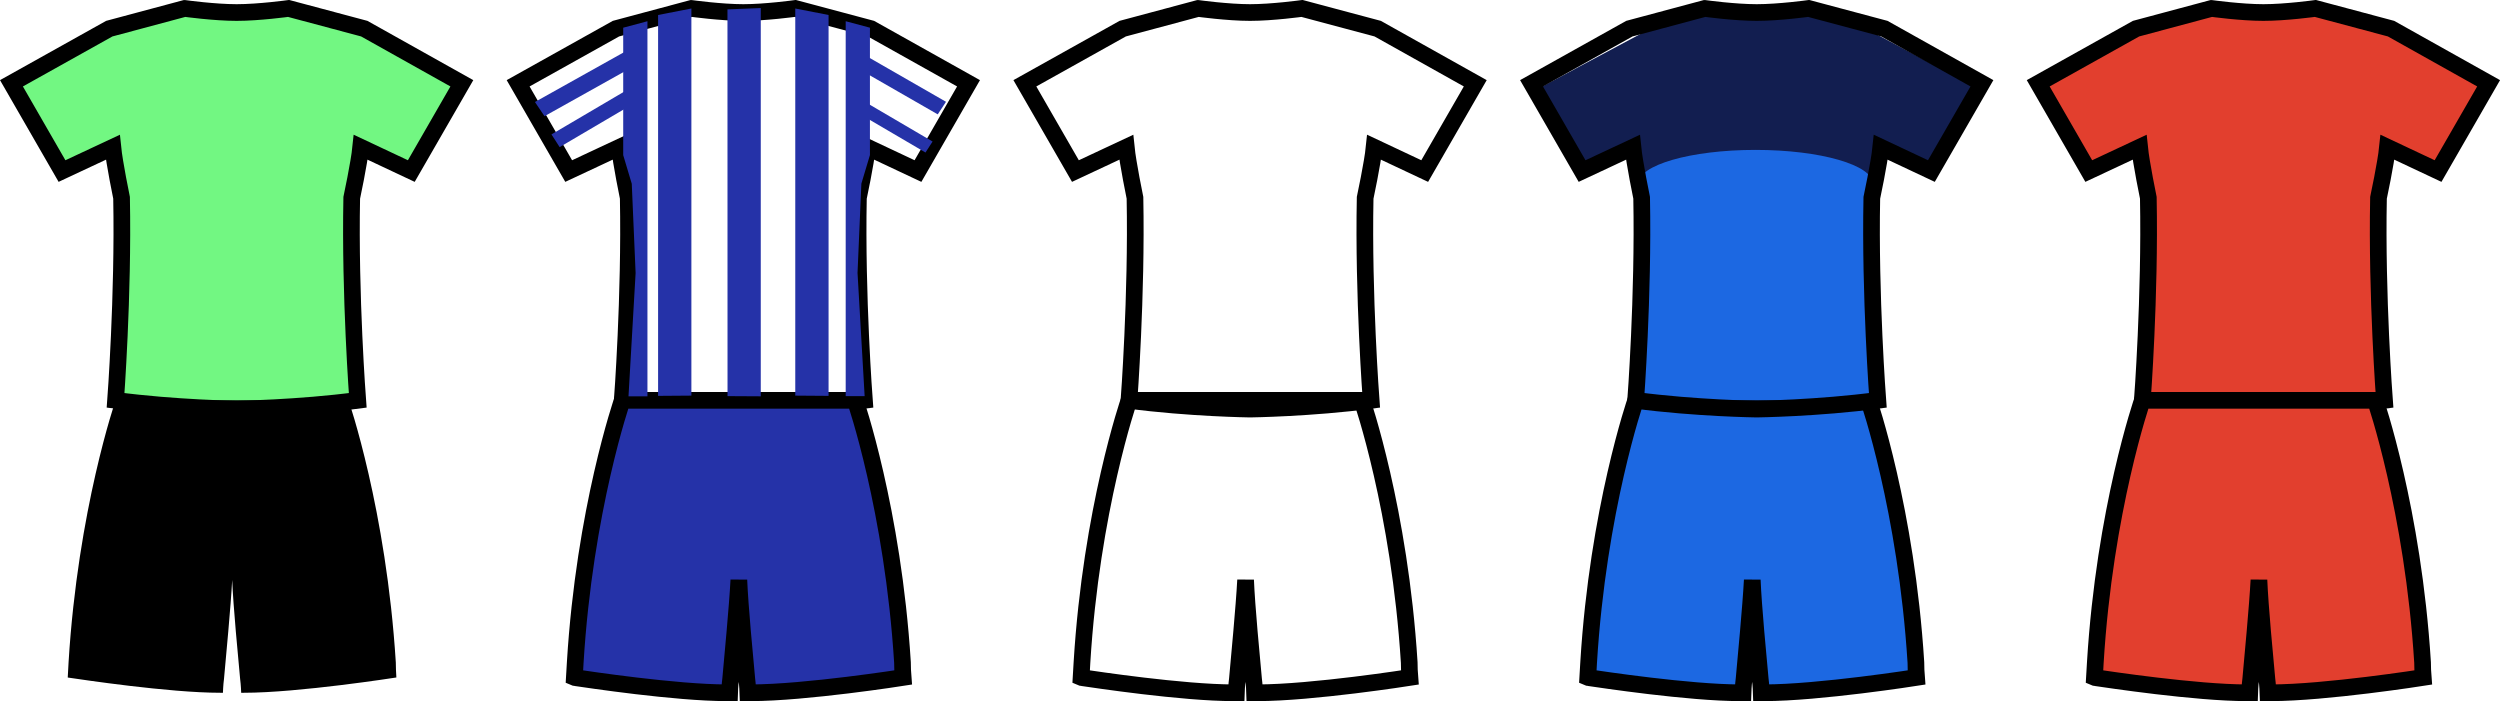<?xml version="1.0" encoding="UTF-8" standalone="no"?>
<!-- Created with Inkscape (http://www.inkscape.org/) -->

<svg
   width="39.71mm"
   height="11.136mm"
   viewBox="0 0 39.71 11.136"
   version="1.1"
   id="svg5049"
   inkscape:version="1.1.2 (0a00cf5339, 2022-02-04)"
   sodipodi:docname="076.svg"
   xmlns:inkscape="http://www.inkscape.org/namespaces/inkscape"
   xmlns:sodipodi="http://sodipodi.sourceforge.net/DTD/sodipodi-0.dtd"
   xmlns="http://www.w3.org/2000/svg"
   xmlns:svg="http://www.w3.org/2000/svg">
  <sodipodi:namedview
     id="namedview5051"
     pagecolor="#ffffff"
     bordercolor="#666666"
     borderopacity="1.0"
     inkscape:pageshadow="2"
     inkscape:pageopacity="0.0"
     inkscape:pagecheckerboard="0"
     inkscape:document-units="mm"
     showgrid="false"
     inkscape:zoom="0.69664703"
     inkscape:cx="811.74537"
     inkscape:cy="188.7613"
     inkscape:window-width="1920"
     inkscape:window-height="1016"
     inkscape:window-x="0"
     inkscape:window-y="0"
     inkscape:window-maximized="1"
     inkscape:current-layer="layer1" />
  <defs
     id="defs5046" />
  <g
     inkscape:label="Layer 1"
     inkscape:groupmode="layer"
     id="layer1"
     transform="translate(109.867,-98.496)">
    <path
       fill="#faff58"
       d="m -106.933,98.63 -1.198,0.321 -1.554,0.868 0.803,1.394 0.807,-0.378 c 0.026,0.256 0.139,0.803 0.139,0.803 0.03,1.558 -0.095,3.217 -0.095,3.217 0.955,0.126 1.923,0.139 1.923,0.139 0,0 0.972,-0.013 1.923,-0.139 0,0 -0.126,-1.658 -0.095,-3.217 0,0 0.117,-0.547 0.143,-0.803 l 0.803,0.378 0.803,-1.394 -1.55,-0.868 -1.202,-0.321 c 0,0 -0.473,0.065 -0.825,0.065 -0.352,0 -0.825,-0.065 -0.825,-0.065 z"
       fill-rule="evenodd"
       id="path3905"
       style="fill:#72f782;fill-opacity:1;stroke:#000000;stroke-width:0.265;stroke-opacity:1" />
    <path
       fill="#000000"
       d="m -108.031,104.855 c 0,0 -0.599,1.732 -0.747,4.163 -0.004,0.056 -0.009,0.182 -0.013,0.239 0,0 0.009,0.004 0.022,0.004 0.178,0.026 1.584,0.239 2.4,0.239 h 0.043 c 0,0 0.004,-0.126 0.017,-0.221 0.03,-0.339 0.108,-1.146 0.13,-1.571 0.017,0.425 0.095,1.233 0.126,1.571 0.013,0.095 0.017,0.221 0.017,0.221 0.015,0 0.029,0 0.044,0 0.873,0 2.421,-0.243 2.421,-0.243 -0.005,-0.056 -0.009,-0.182 -0.009,-0.239 -0.152,-2.431 -0.751,-4.163 -0.751,-4.163 z"
       fill-rule="evenodd"
       id="path3909"
       style="stroke-width:0.265" />
    <path
       fill="#faff58"
       d="m -98.885,98.63 -1.198,0.321 -1.554,0.868 0.803,1.394 0.807,-0.378 c 0.026,0.256 0.139,0.803 0.139,0.803 0.03,1.558 -0.095,3.217 -0.095,3.217 0.955,0.126 1.923,0.139 1.923,0.139 0,0 0.972,-0.013 1.923,-0.139 0,0 -0.126,-1.658 -0.095,-3.217 0,0 0.117,-0.547 0.143,-0.803 l 0.803,0.378 0.803,-1.394 -1.55,-0.868 -1.202,-0.321 c 0,0 -0.473,0.065 -0.825,0.065 -0.352,0 -0.825,-0.065 -0.825,-0.065 z"
       fill-rule="evenodd"
       id="path3913"
       style="fill:#000000;fill-opacity:0;stroke:#000000;stroke-width:0.265;stroke-opacity:1" />
    <path
       fill="#000000"
       d="m -99.983,104.855 c 0,0 -0.599,1.732 -0.747,4.163 -0.004,0.056 -0.009,0.182 -0.013,0.239 0,0 0.009,0.004 0.022,0.004 0.178,0.026 1.584,0.239 2.4,0.239 h 0.043 c 0,0 0.004,-0.126 0.017,-0.221 0.03,-0.339 0.108,-1.146 0.13,-1.571 0.017,0.425 0.095,1.233 0.126,1.571 0.013,0.095 0.017,0.221 0.017,0.221 0.015,0 0.029,0 0.044,0 0.873,0 2.421,-0.243 2.421,-0.243 -0.005,-0.056 -0.009,-0.182 -0.009,-0.239 -0.152,-2.431 -0.751,-4.163 -0.751,-4.163 z"
       fill-rule="evenodd"
       id="path3917"
       style="fill:#2532a8;fill-opacity:1;stroke:#000000;stroke-width:0.265;stroke-opacity:1" />
    <path
       fill="#faff58"
       d="m -90.836,98.63 -1.198,0.321 -1.554,0.868 0.803,1.394 0.807,-0.378 c 0.026,0.256 0.139,0.803 0.139,0.803 0.03,1.558 -0.095,3.217 -0.095,3.217 0.955,0.126 1.923,0.139 1.923,0.139 0,0 0.972,-0.013 1.923,-0.139 0,0 -0.126,-1.658 -0.095,-3.217 0,0 0.117,-0.547 0.143,-0.803 l 0.803,0.378 0.803,-1.394 -1.55,-0.868 -1.202,-0.321 c 0,0 -0.473,0.065 -0.825,0.065 -0.352,0 -0.825,-0.065 -0.825,-0.065 z"
       fill-rule="evenodd"
       id="path3921"
       style="fill:#000000;fill-opacity:0;stroke:#000000;stroke-width:0.265;stroke-opacity:1" />
    <path
       fill="#000000"
       d="m -91.934,104.855 c 0,0 -0.599,1.732 -0.747,4.163 -0.004,0.056 -0.009,0.182 -0.013,0.239 0,0 0.009,0.004 0.022,0.004 0.178,0.026 1.584,0.239 2.4,0.239 h 0.043 c 0,0 0.004,-0.126 0.017,-0.221 0.03,-0.339 0.108,-1.146 0.13,-1.571 0.017,0.425 0.095,1.233 0.126,1.571 0.013,0.095 0.017,0.221 0.017,0.221 0.015,0 0.029,0 0.044,0 0.873,0 2.421,-0.243 2.421,-0.243 -0.005,-0.056 -0.009,-0.182 -0.009,-0.239 -0.152,-2.431 -0.751,-4.163 -0.751,-4.163 z"
       fill-rule="evenodd"
       id="path3925"
       style="fill:#000000;fill-opacity:0;stroke:#000000;stroke-width:0.265;stroke-opacity:1" />
    <path
       fill="#000000"
       d="m -83.886,104.855 c 0,0 -0.599,1.732 -0.747,4.163 -0.004,0.056 -0.009,0.182 -0.013,0.239 0,0 0.009,0.004 0.022,0.004 0.178,0.026 1.584,0.239 2.4,0.239 h 0.043 c 0,0 0.004,-0.126 0.017,-0.221 0.03,-0.339 0.108,-1.146 0.13,-1.571 0.017,0.425 0.095,1.233 0.126,1.571 0.013,0.095 0.017,0.221 0.017,0.221 0.015,0 0.029,0 0.044,0 0.873,0 2.421,-0.243 2.421,-0.243 -0.005,-0.056 -0.009,-0.182 -0.009,-0.239 -0.152,-2.431 -0.751,-4.163 -0.751,-4.163 z"
       fill-rule="evenodd"
       id="path3933"
       style="fill:#1c68e2;fill-opacity:1;stroke:#000000;stroke-width:0.265;stroke-opacity:1" />
    <path
       fill="#faff58"
       d="m -74.74,98.63 -1.198,0.321 -1.554,0.868 0.803,1.394 0.807,-0.378 c 0.026,0.256 0.139,0.803 0.139,0.803 0.03,1.558 -0.095,3.217 -0.095,3.217 0.955,0.126 1.923,0.139 1.923,0.139 0,0 0.972,-0.013 1.923,-0.139 0,0 -0.126,-1.658 -0.095,-3.217 0,0 0.117,-0.547 0.143,-0.803 l 0.803,0.378 0.803,-1.394 -1.55,-0.868 -1.202,-0.321 c 0,0 -0.473,0.065 -0.825,0.065 -0.352,0 -0.825,-0.065 -0.825,-0.065 z"
       fill-rule="evenodd"
       id="path3937"
       style="fill:#e23f2e;fill-opacity:1;stroke:#000000;stroke-width:0.265;stroke-opacity:1" />
    <path
       fill="#000000"
       d="m -75.838,104.855 c 0,0 -0.599,1.732 -0.747,4.163 -0.004,0.056 -0.009,0.182 -0.013,0.239 0,0 0.009,0.004 0.022,0.004 0.178,0.026 1.584,0.239 2.4,0.239 h 0.043 c 0,0 0.004,-0.126 0.017,-0.221 0.03,-0.339 0.108,-1.146 0.13,-1.571 0.017,0.425 0.095,1.233 0.126,1.571 0.013,0.095 0.017,0.221 0.017,0.221 0.015,0 0.029,0 0.044,0 0.873,0 2.421,-0.243 2.421,-0.243 -0.005,-0.056 -0.009,-0.182 -0.009,-0.239 -0.152,-2.431 -0.751,-4.163 -0.751,-4.163 z"
       fill-rule="evenodd"
       id="path3941"
       style="fill:#e23f2e;fill-opacity:1;stroke:#000000;stroke-width:0.265;stroke-opacity:1" />
    <path
       style="fill:#2532a8;fill-opacity:1;stroke:none;stroke-width:0.203px;stroke-linecap:butt;stroke-linejoin:miter;stroke-opacity:1"
       d="m -98.312,98.645 0.529,-0.021 v 6.167 l -0.528,-0.003 z"
       id="path376623"
       sodipodi:nodetypes="ccccc" />
    <path
       style="fill:#2532a8;fill-opacity:1;stroke:none;stroke-width:0.325px;stroke-linecap:butt;stroke-linejoin:miter;stroke-opacity:1"
       d="m -96.706,104.784 v -6.05 l -0.529,-0.103 v 6.149 z"
       id="path376625" />
    <path
       style="fill:#2532a8;fill-opacity:1;stroke:none;stroke-width:0.325px;stroke-linecap:butt;stroke-linejoin:miter;stroke-opacity:1"
       d="m -99.414,104.784 v -6.05 l 0.529,-0.103 v 6.149 z"
       id="path376627" />
    <path
       style="fill:#2532a8;fill-opacity:1;stroke:none;stroke-width:0.263px;stroke-linecap:butt;stroke-linejoin:miter;stroke-opacity:1"
       d="m -96.049,100.959 v -2.023 l -0.385,-0.103 v 5.955 h 0.301 l -0.113,-1.957 0.061,-1.418 z"
       id="path376629" />
    <path
       style="fill:#2532a8;fill-opacity:1;stroke:none;stroke-width:0.263px;stroke-linecap:butt;stroke-linejoin:miter;stroke-opacity:1"
       d="m -99.968,100.96 v -2.024 l 0.385,-0.103 v 5.958 h -0.301 l 0.113,-1.958 -0.061,-1.418 z"
       id="path376631" />
    <rect
       style="fill:#2532a8;fill-opacity:1;stroke:none;stroke-width:0.376;stroke-opacity:1"
       id="rect390812"
       width="0.272"
       height="1.816"
       x="38.047"
       y="138.707"
       transform="matrix(0.56,0.829,-0.873,0.488,0,0)" />
    <rect
       style="fill:#2532a8;fill-opacity:1;stroke:none;stroke-width:0.328;stroke-opacity:1"
       id="rect395617"
       width="0.24"
       height="1.568"
       x="35.497"
       y="137.963"
       transform="matrix(0.54,0.842,-0.862,0.507,0,0)" />
    <rect
       style="fill:#2532a8;fill-opacity:1;stroke:none;stroke-width:0.328;stroke-opacity:1"
       id="rect395619"
       width="0.239"
       height="1.579"
       x="134.318"
       y="-25.761"
       transform="matrix(-0.55,0.835,0.867,0.498,0,0)" />
    <rect
       style="fill:#2532a8;fill-opacity:1;stroke:none;stroke-width:0.284;stroke-opacity:1"
       id="rect395621"
       width="0.208"
       height="1.36"
       x="135.103"
       y="-26.81"
       transform="matrix(-0.541,0.841,0.863,0.506,0,0)" />
    <rect
       style="fill:#121e50;fill-opacity:1;stroke:none;stroke-width:0.248;stroke-opacity:1"
       id="rect404771"
       width="3.291"
       height="2.63"
       x="-83.623"
       y="98.734" />
    <rect
       style="fill:#121e50;fill-opacity:1;stroke:none;stroke-width:0.171;stroke-opacity:1"
       id="rect407174"
       width="2.667"
       height="1.54"
       x="-123.069"
       y="47.869"
       transform="matrix(0.882,-0.471,0.483,0.876,0,0)"
       inkscape:transform-center-x="1.5729555"
       inkscape:transform-center-y="2.7590825" />
    <rect
       style="fill:#121e50;fill-opacity:1;stroke:none;stroke-width:0.171;stroke-opacity:1"
       id="rect407176"
       width="2.667"
       height="1.54"
       x="20.524"
       y="125.047"
       transform="matrix(-0.882,-0.471,-0.483,0.876,0,0)"
       inkscape:transform-center-x="-1.5728922"
       inkscape:transform-center-y="2.759151" />
    <rect
       style="fill:#121e50;fill-opacity:1;stroke:none;stroke-width:0.088;stroke-opacity:1"
       id="rect407178"
       width="0.747"
       height="1.444"
       x="-83.863"
       y="100.194" />
    <rect
       style="fill:#121e50;fill-opacity:1;stroke:none;stroke-width:0.088;stroke-opacity:1"
       id="rect407180"
       width="0.746"
       height="1.444"
       x="-80.811"
       y="100.194" />
    <ellipse
       style="fill:#1c68e2;fill-opacity:1;stroke:none;stroke-width:0.516;stroke-opacity:1"
       id="path399850"
       cx="-81.982"
       cy="101.415"
       rx="1.864"
       ry="0.538" />
    <rect
       style="fill:#1c68e2;fill-opacity:1;stroke:none;stroke-width:0.471;stroke-opacity:1"
       id="rect407311"
       width="3.798"
       height="3.541"
       x="-83.863"
       y="101.314" />
    <path
       fill="#faff58"
       d="m -82.788,98.63 -1.198,0.321 -1.554,0.868 0.803,1.394 0.807,-0.378 c 0.026,0.256 0.139,0.803 0.139,0.803 0.03,1.558 -0.095,3.217 -0.095,3.217 0.955,0.126 1.923,0.139 1.923,0.139 0,0 0.972,-0.013 1.923,-0.139 0,0 -0.126,-1.658 -0.095,-3.217 0,0 0.117,-0.547 0.143,-0.803 l 0.803,0.378 0.803,-1.394 -1.55,-0.868 -1.202,-0.321 c 0,0 -0.473,0.065 -0.825,0.065 -0.352,0 -0.825,-0.065 -0.825,-0.065 z"
       fill-rule="evenodd"
       id="path3929"
       style="fill:none;fill-opacity:1;stroke:#000000;stroke-width:0.265;stroke-opacity:1" />
  </g>
</svg>

